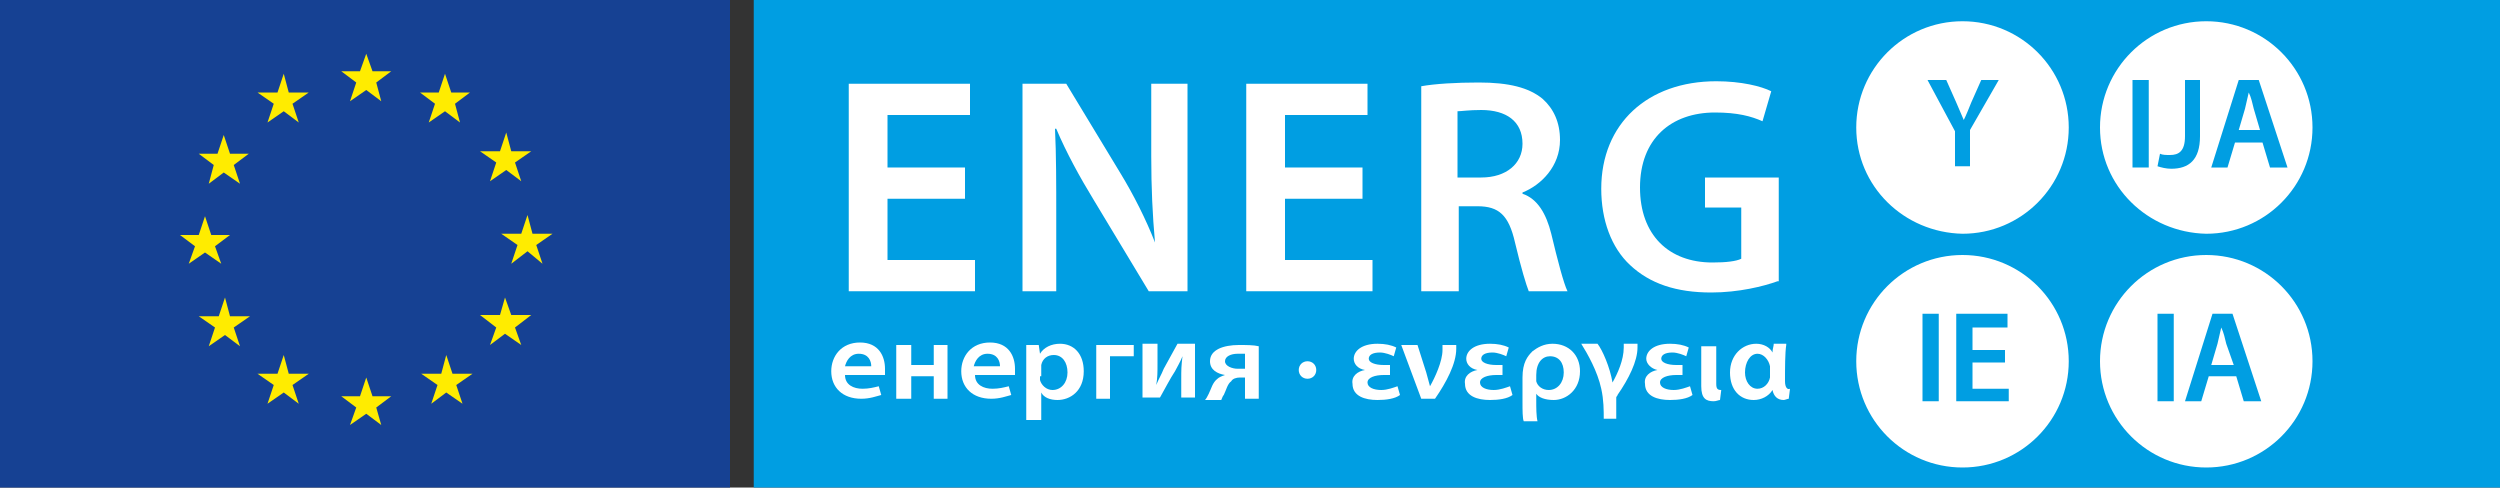 <?xml version="1.0" encoding="utf-8"?>
<!-- Generator: Adobe Illustrator 18.0.0, SVG Export Plug-In . SVG Version: 6.00 Build 0)  -->
<!DOCTYPE svg PUBLIC "-//W3C//DTD SVG 1.1//EN" "http://www.w3.org/Graphics/SVG/1.1/DTD/svg11.dtd">
<svg version="1.1" id="Ebene_1" xmlns="http://www.w3.org/2000/svg" xmlns:xlink="http://www.w3.org/1999/xlink" x="0px" y="0px"
	 viewBox="0 0 200 39" enable-background="new 0 0 200 39" xml:space="preserve">
<rect x="0" y="0" width="200" height="39" fill="#333333" stroke="none"/>
<rect x="0" y="0" fill="#164193" width="58.4" height="39"/>
<rect x="60.3" y="0" fill="#009EE2" width="139.7" height="39"/>
<polygon fill="#FFEC00" points="41.2,13 42.5,12.1 40.9,12.1 40.5,10.6 40,12.1 38.4,12.1 39.7,13 39.2,14.5 40.5,13.6 41.7,14.5 
	"/>
<polygon fill="#FFEC00" points="36.4,8.3 37.6,7.4 36.1,7.4 35.6,5.9 35.1,7.4 33.6,7.4 34.8,8.3 34.3,9.8 35.6,8.9 36.8,9.8 "/>
<polygon fill="#FFEC00" points="30.1,6.6 31.3,5.7 29.8,5.7 29.3,4.3 28.8,5.7 27.3,5.7 28.5,6.6 28,8.1 29.3,7.2 30.5,8.1 "/>
<polygon fill="#FFEC00" points="23.4,8.3 24.7,7.4 23.1,7.4 22.7,5.9 22.2,7.4 20.6,7.4 21.9,8.3 21.4,9.8 22.7,8.9 23.9,9.8 "/>
<polygon fill="#FFEC00" points="18.7,13.2 19.9,12.3 18.4,12.3 17.9,10.8 17.4,12.3 15.9,12.3 17.1,13.2 16.7,14.7 17.9,13.8 
	19.2,14.7 "/>
<polygon fill="#FFEC00" points="17.2,19.7 18.4,18.8 16.9,18.8 16.4,17.3 15.9,18.8 14.4,18.8 15.6,19.7 15.1,21.1 16.4,20.2 
	17.7,21.1 "/>
<polygon fill="#FFEC00" points="18.7,26.2 20,25.3 18.4,25.3 18,23.8 17.5,25.3 15.9,25.3 17.2,26.2 16.7,27.7 18,26.8 19.2,27.7 
	"/>
<polygon fill="#FFEC00" points="23.4,30.8 24.7,29.9 23.1,29.9 22.7,28.4 22.2,29.9 20.6,29.9 21.9,30.8 21.4,32.3 22.7,31.4 
	23.9,32.3 "/>
<polygon fill="#FFEC00" points="30.1,32.6 31.3,31.7 29.8,31.7 29.3,30.2 28.8,31.7 27.3,31.7 28.5,32.6 28,34 29.3,33.1 30.5,34 
	"/>
<polygon fill="#FFEC00" points="36.5,30.8 37.8,29.9 36.2,29.9 35.7,28.4 35.3,29.9 33.7,29.9 35,30.8 34.5,32.3 35.7,31.4 37,32.3 
	"/>
<polygon fill="#FFEC00" points="41.2,26.2 42.5,25.2 40.9,25.2 40.4,23.8 40,25.2 38.4,25.2 39.7,26.2 39.2,27.6 40.4,26.7 
	41.7,27.6 "/>
<polygon fill="#FFEC00" points="42.9,19.6 44.2,18.7 42.6,18.7 42.2,17.2 41.7,18.7 40.1,18.7 41.4,19.6 40.9,21.1 42.2,20.1 
	43.4,21.1 "/>
<polygon fill="#FFFFFF" points="77.2,15.9 71,15.9 71,20.8 78,20.8 78,23.3 67.9,23.3 67.9,6.7 77.6,6.7 77.6,9.2 71,9.2 71,13.4 
	77.2,13.4 "/>
<path fill="#FFFFFF" d="M81.8,23.3V6.7h3.5l4.3,7.1c1.1,1.8,2.1,3.8,2.8,5.6h0c-0.2-2.2-0.3-4.4-0.3-6.9V6.7H95v16.6h-3.1L87.5,16
	c-1.1-1.8-2.2-3.8-3-5.7l-0.1,0c0.1,2.1,0.1,4.3,0.1,7.1v5.9H81.8z"/>
<polygon fill="#FFFFFF" points="109,15.9 102.8,15.9 102.8,20.8 109.8,20.8 109.8,23.3 99.7,23.3 99.7,6.7 109.4,6.7 109.4,9.2 
	102.8,9.2 102.8,13.4 109,13.4 "/>
<path fill="#FFFFFF" d="M113.7,6.9c1.1-0.2,2.8-0.3,4.6-0.3c2.4,0,4,0.4,5.1,1.3c0.9,0.8,1.4,1.9,1.4,3.3c0,2.1-1.5,3.6-3,4.2v0.1
	c1.2,0.4,1.9,1.6,2.3,3.2c0.5,2.1,1,4,1.3,4.6h-3.1c-0.2-0.5-0.6-1.8-1.1-3.9c-0.5-2.2-1.3-2.9-3-2.9h-1.5v6.8h-3V6.9z M116.7,14.2
	h1.8c2,0,3.3-1.1,3.3-2.7c0-1.8-1.3-2.7-3.3-2.7c-1,0-1.6,0.1-1.9,0.1V14.2z"/>
<path fill="#FFFFFF" d="M142.2,22.5c-1.1,0.4-3.1,0.9-5.3,0.9c-2.8,0-4.9-0.7-6.5-2.2c-1.5-1.4-2.3-3.6-2.3-6.1
	c0-5.2,3.7-8.6,9.2-8.6c2,0,3.6,0.4,4.4,0.8L141,9.7c-0.9-0.4-2-0.7-3.8-0.7c-3.5,0-6,2.1-6,6c0,3.8,2.3,6,5.8,6
	c1.1,0,1.9-0.1,2.3-0.3v-4.1h-2.9v-2.4h5.9V22.5z"/>
<path fill="#FFFFFF" d="M67.6,30c0,0.8,0.7,1.1,1.4,1.1c0.5,0,0.9-0.1,1.3-0.2l0.2,0.7c-0.4,0.1-0.9,0.3-1.6,0.3
	c-1.5,0-2.4-0.9-2.4-2.2c0-1.2,0.8-2.3,2.3-2.3c1.5,0,2,1.1,2,2.1c0,0.2,0,0.4,0,0.5H67.6z M69.7,29.3c0-0.4-0.2-1-1-1
	c-0.7,0-1,0.6-1.1,1H69.7z"/>
<polygon fill="#FFFFFF" points="72.9,27.6 72.9,29.2 74.7,29.2 74.7,27.6 75.8,27.6 75.8,31.9 74.7,31.9 74.7,30.1 72.9,30.1 
	72.9,31.9 71.7,31.9 71.7,27.6 "/>
<path fill="#FFFFFF" d="M78,30c0,0.8,0.7,1.1,1.4,1.1c0.5,0,0.9-0.1,1.3-0.2l0.2,0.7c-0.4,0.1-0.9,0.3-1.6,0.3
	c-1.5,0-2.4-0.9-2.4-2.2c0-1.2,0.8-2.3,2.3-2.3c1.5,0,2,1.1,2,2.1c0,0.2,0,0.4,0,0.5H78z M80,29.3c0-0.4-0.2-1-1-1
	c-0.7,0-1,0.6-1.1,1H80z"/>
<path fill="#FFFFFF" d="M82.1,29c0-0.6,0-1,0-1.4h1l0.1,0.7h0c0.3-0.5,0.9-0.8,1.6-0.8c1.1,0,1.9,0.8,1.9,2.2c0,1.6-1.1,2.3-2.1,2.3
	c-0.6,0-1.1-0.2-1.3-0.6h0v2.2h-1.2V29z M83.2,30.1c0,0.1,0,0.2,0,0.3c0.1,0.4,0.5,0.8,1,0.8c0.7,0,1.2-0.6,1.2-1.4
	c0-0.8-0.4-1.4-1.1-1.4c-0.5,0-0.9,0.3-1,0.8c0,0.1,0,0.2,0,0.3V30.1z"/>
<polygon fill="#FFFFFF" points="90.7,27.6 90.7,28.5 88.8,28.5 88.8,31.9 87.7,31.9 87.7,27.6 "/>
<path fill="#FFFFFF" d="M92.6,27.6v1.5c0,0.7,0,1.1-0.1,1.7h0c0.2-0.5,0.4-0.8,0.6-1.3l1.1-2h1.4v4.3h-1.1v-1.5c0-0.7,0-1,0.1-1.8h0
	c-0.2,0.5-0.4,0.8-0.6,1.2c-0.4,0.6-0.8,1.4-1.2,2.1h-1.4v-4.3H92.6z"/>
<path fill="#FFFFFF" d="M100.8,31.9h-1.2v-1.7h-0.4c-0.3,0-0.6,0.1-0.7,0.3c-0.3,0.2-0.4,0.7-0.6,1.1c-0.1,0.1-0.1,0.2-0.2,0.4h-1.3
	c0.1-0.1,0.2-0.3,0.3-0.5c0.2-0.4,0.3-0.9,0.7-1.2c0.1-0.1,0.3-0.2,0.6-0.3v0c-0.6-0.1-1.2-0.4-1.2-1.1c0-0.5,0.3-0.8,0.7-1
	c0.4-0.2,1-0.3,1.6-0.3c0.6,0,1.2,0,1.6,0.1V31.9z M99.6,28.3c-0.2,0-0.3,0-0.6,0c-0.5,0-1,0.2-1,0.6c0,0.4,0.6,0.6,1,0.6
	c0.3,0,0.4,0,0.6,0V28.3z"/>
<path fill="#FFFFFF" d="M104.6,30.3c-0.4,0-0.7-0.3-0.7-0.7s0.3-0.7,0.7-0.7c0.4,0,0.7,0.3,0.7,0.7C105.3,30,105,30.3,104.6,30.3
	L104.6,30.3z"/>
<path fill="#FFFFFF" d="M109.2,29.6c-0.6-0.1-0.9-0.5-0.9-0.9c0-0.6,0.6-1.2,1.9-1.2c0.6,0,1.1,0.1,1.5,0.3l-0.2,0.7
	c-0.2-0.1-0.7-0.3-1.1-0.3c-0.6,0-0.9,0.2-0.9,0.5c0,0.3,0.5,0.5,1.2,0.5h0.5V30h-0.5c-0.7,0-1.3,0.2-1.3,0.6c0,0.4,0.5,0.6,1.1,0.6
	c0.5,0,1-0.2,1.3-0.3l0.2,0.7c-0.4,0.3-1.1,0.4-1.8,0.4c-1,0-2-0.3-2-1.3C108.1,30.1,108.6,29.7,109.2,29.6L109.2,29.6z"/>
<path fill="#FFFFFF" d="M113.4,27.6l0.7,2.2c0.1,0.4,0.2,0.7,0.3,1.1h0c0.4-0.7,1-2,1-2.9v-0.4h1.1c0,0.1,0,0.2,0,0.3
	c0,1.2-0.8,2.7-1.7,4h-1.1l-1.6-4.3H113.4z"/>
<path fill="#FFFFFF" d="M118.2,29.6c-0.6-0.1-0.9-0.5-0.9-0.9c0-0.6,0.6-1.2,1.9-1.2c0.6,0,1.1,0.1,1.5,0.3l-0.2,0.7
	c-0.2-0.1-0.7-0.3-1.1-0.3c-0.6,0-0.9,0.2-0.9,0.5c0,0.3,0.5,0.5,1.2,0.5h0.5V30h-0.5c-0.7,0-1.3,0.2-1.3,0.6c0,0.4,0.5,0.6,1.1,0.6
	c0.5,0,1-0.2,1.3-0.3l0.2,0.7c-0.4,0.3-1.1,0.4-1.8,0.4c-1,0-2-0.3-2-1.3C117.1,30.1,117.6,29.7,118.2,29.6L118.2,29.6z"/>
<path fill="#FFFFFF" d="M122.9,31.5v0.6c0,0.5,0,1.2,0.1,1.6h-1.1c-0.1-0.2-0.1-0.9-0.1-1.5v-2c0-1.2,0.4-1.7,0.8-2.1
	c0.4-0.3,0.9-0.6,1.6-0.6c1.3,0,2.2,0.9,2.2,2.2c0,1.5-1.1,2.3-2.1,2.3C123.6,32,123.1,31.8,122.9,31.5L122.9,31.5z M122.9,30.2
	c0,0.1,0,0.2,0,0.3c0.1,0.4,0.5,0.7,1,0.7c0.7,0,1.2-0.6,1.2-1.4c0-0.8-0.4-1.3-1.1-1.3c-0.6,0-1.1,0.5-1.1,1.5V30.2z"/>
<path fill="#FFFFFF" d="M128.3,33.6c0-0.8,0-1.6-0.2-2.5c-0.3-1.4-1.1-2.8-1.6-3.6h1.3c0.4,0.5,1,1.9,1.2,3.1h0
	c0.4-0.7,0.9-1.8,0.9-2.8c0-0.2,0-0.3,0-0.3h1.1c0,0.1,0,0.2,0,0.3c0,1.1-0.7,2.5-1.6,3.8c0,0.1-0.1,0.1-0.1,0.2c0,0.4,0,1.1,0,1.7
	H128.3z"/>
<path fill="#FFFFFF" d="M132.6,29.6c-0.5-0.1-0.9-0.5-0.9-0.9c0-0.6,0.6-1.2,1.9-1.2c0.6,0,1.1,0.1,1.5,0.3l-0.2,0.7
	c-0.2-0.1-0.7-0.3-1.1-0.3c-0.6,0-0.9,0.2-0.9,0.5c0,0.3,0.5,0.5,1.2,0.5h0.5V30h-0.5c-0.7,0-1.3,0.2-1.3,0.6c0,0.4,0.5,0.6,1.1,0.6
	c0.5,0,1-0.2,1.3-0.3l0.2,0.7c-0.4,0.3-1.1,0.4-1.8,0.4c-1,0-2-0.3-2-1.3C131.5,30.1,132,29.7,132.6,29.6L132.6,29.6z"/>
<path fill="#FFFFFF" d="M137.3,30.7c0,0.4,0.1,0.5,0.4,0.5l-0.1,0.8c-0.1,0-0.3,0.1-0.5,0.1c-0.6,0-1-0.2-1-1.2v-3.2h1.2V30.7z"/>
<path fill="#FFFFFF" d="M142.9,27.6c-0.1,0.6-0.1,1.9-0.1,2.9c0,0.5,0.2,0.7,0.4,0.6l-0.1,0.8c-0.1,0-0.3,0.1-0.4,0.1
	c-0.5,0-0.8-0.3-0.9-0.8h0c-0.3,0.5-0.9,0.8-1.5,0.8c-1.1,0-1.9-0.8-1.9-2.2c0-1.4,1-2.3,2.1-2.3c0.6,0,1.1,0.3,1.3,0.7h0
	c0-0.3,0.1-0.5,0.1-0.7H142.9z M139.6,29.8c0,0.7,0.4,1.3,1,1.3c0.5,0,0.9-0.4,1-0.9c0-0.2,0-0.3,0-0.5c0-0.2,0-0.3,0-0.4
	c-0.1-0.5-0.5-1-1-1C140,28.3,139.6,29,139.6,29.8L139.6,29.8z"/>
<path fill="#FFFFFF" d="M148.5,10.2c0-4.7,3.8-8.5,8.5-8.5c4.7,0,8.5,3.8,8.5,8.5c0,4.7-3.8,8.5-8.5,8.5
	C152.3,18.6,148.5,14.9,148.5,10.2"/>
<path fill="#009EE2" d="M156.4,13.4v-2.9l-2.2-4.1h1.5l0.8,1.8c0.2,0.5,0.4,0.9,0.6,1.4h0c0.2-0.4,0.4-0.9,0.6-1.4l0.8-1.8h1.4
	l-2.3,4v2.9H156.4z"/>
<path fill="#FFFFFF" d="M168,10.2c0-4.7,3.8-8.5,8.5-8.5c4.7,0,8.5,3.8,8.5,8.5c0,4.7-3.8,8.5-8.5,8.5C171.8,18.6,168,14.9,168,10.2
	"/>
<path fill="#FFFFFF" d="M148.5,28.9c0-4.7,3.8-8.5,8.5-8.5c4.7,0,8.5,3.8,8.5,8.5c0,4.7-3.8,8.5-8.5,8.5
	C152.3,37.4,148.5,33.6,148.5,28.9"/>
<rect x="153.8" y="25.1" fill="#009EE2" width="1.3" height="7"/>
<polygon fill="#009EE2" points="160.4,29 157.8,29 157.8,31.1 160.7,31.1 160.7,32.1 156.5,32.1 156.5,25.1 160.6,25.1 160.6,26.2 
	157.8,26.2 157.8,28 160.4,28 "/>
<path fill="#FFFFFF" d="M168,28.9c0-4.7,3.8-8.5,8.5-8.5c4.7,0,8.5,3.8,8.5,8.5c0,4.7-3.8,8.5-8.5,8.5C171.8,37.4,168,33.6,168,28.9
	"/>
<rect x="170.6" y="6.4" fill="#009EE2" width="1.3" height="7"/>
<path fill="#009EE2" d="M174.7,6.4h1.3v4.5c0,1.9-0.9,2.6-2.3,2.6c-0.4,0-0.8-0.1-1.1-0.2l0.2-1c0.2,0.1,0.5,0.1,0.8,0.1
	c0.7,0,1.2-0.3,1.2-1.5V6.4z"/>
<path fill="#009EE2" d="M178.8,11.4l-0.6,2h-1.3l2.2-7h1.6l2.3,7h-1.4l-0.6-2H178.8z M180.8,10.4l-0.5-1.7c-0.1-0.4-0.2-0.9-0.4-1.3
	h0c-0.1,0.4-0.2,0.9-0.3,1.3l-0.5,1.7H180.8z"/>
<rect x="172.6" y="25.1" fill="#009EE2" width="1.3" height="7"/>
<path fill="#009EE2" d="M176.7,30.1l-0.6,2h-1.3l2.2-7h1.6l2.3,7h-1.4l-0.6-2H176.7z M178.7,29.2l-0.6-1.7c-0.1-0.4-0.2-0.9-0.4-1.3
	h0c-0.1,0.4-0.2,0.9-0.3,1.3l-0.5,1.7H178.7z"/>
<g>
</g>
<g>
</g>
<g>
</g>
<g>
</g>
<g>
</g>
<g>
</g>
<g>
</g>
<g>
</g>
<g>
</g>
<g>
</g>
<g>
</g>
<g>
</g>
<g>
</g>
<g>
</g>
<g>
</g>
</svg>
